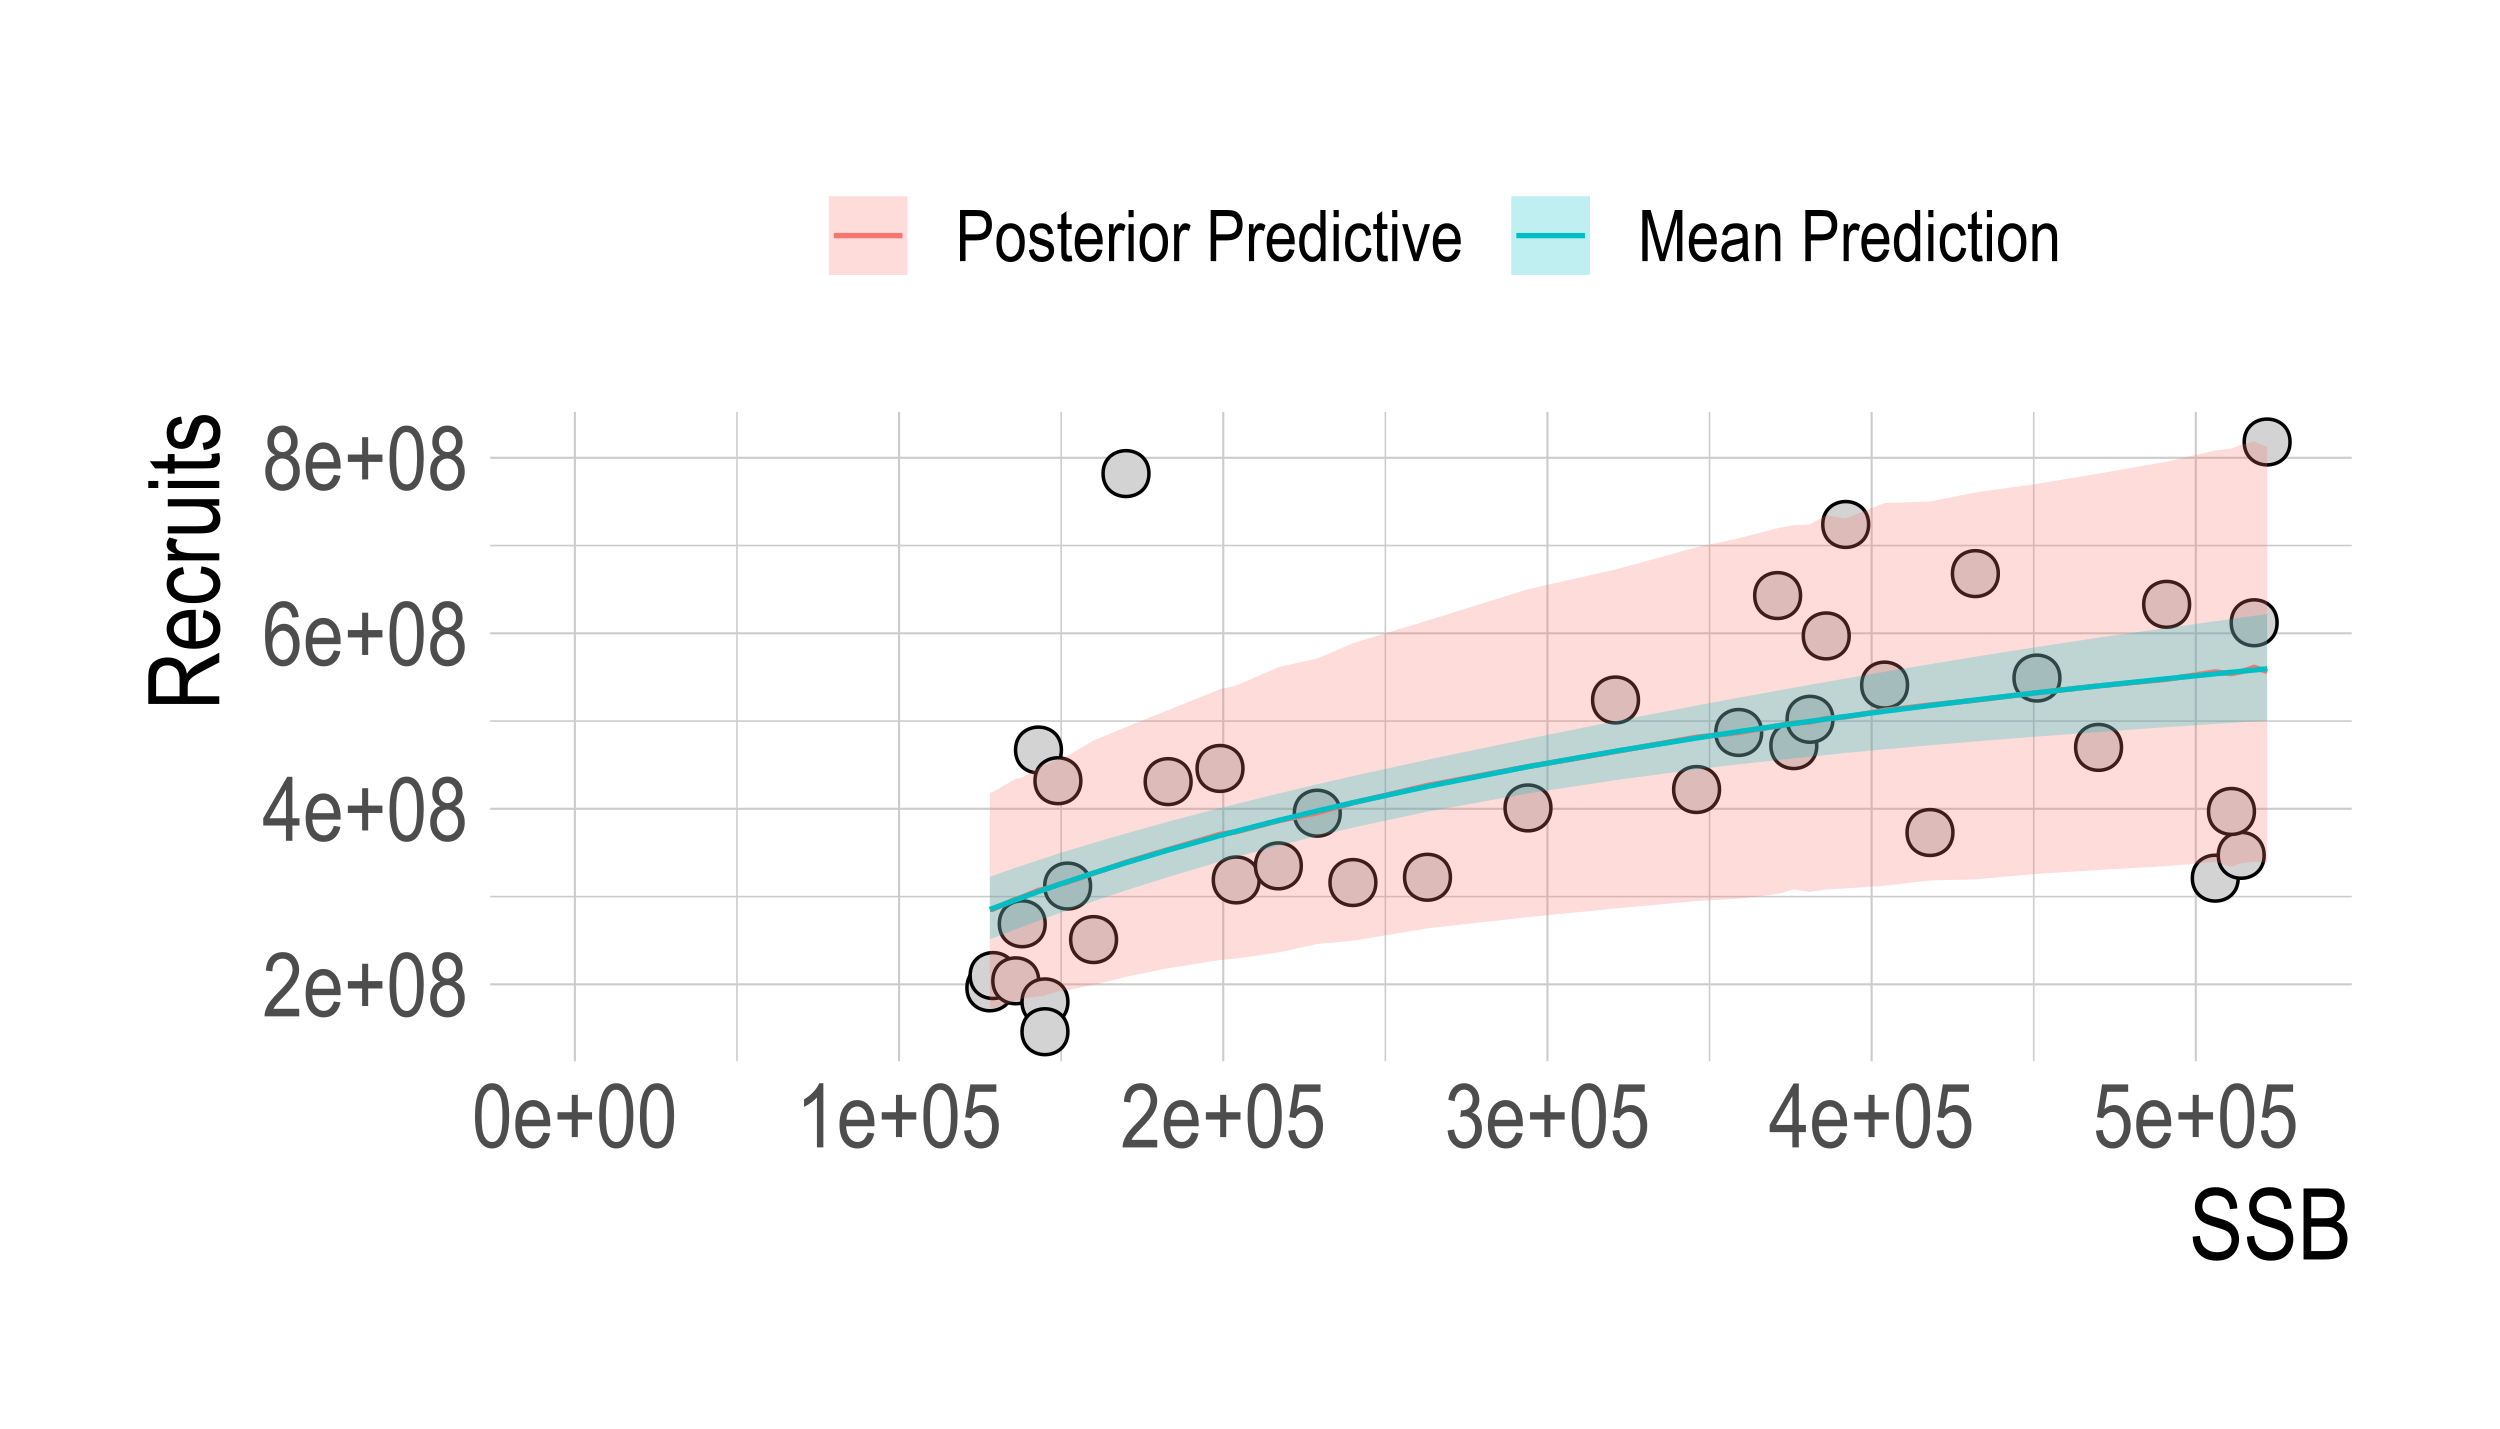 <?xml version="1.0" encoding="UTF-8"?>
<svg xmlns="http://www.w3.org/2000/svg" xmlns:xlink="http://www.w3.org/1999/xlink" width="504pt" height="288pt" viewBox="0 0 504 288" version="1.1">
<defs>
<g>
<symbol overflow="visible" id="glyph0-0">
<path style="stroke:none;" d="M 0.391 0 L 0.391 -11.25 L 3.812 -11.25 L 3.812 0 Z M 0.797 -0.469 L 3.406 -0.469 L 3.406 -10.875 L 0.797 -10.875 Z M 0.797 -0.469 "/>
</symbol>
<symbol overflow="visible" id="glyph0-1">
<path style="stroke:none;" d="M 7.422 -1.516 L 7.422 0 L 0.438 0 C 0.414 -0.613 0.598 -1.301 0.984 -2.062 C 1.379 -2.82 2.098 -3.723 3.141 -4.766 C 4.348 -5.973 5.141 -6.906 5.516 -7.562 C 5.891 -8.219 6.078 -8.832 6.078 -9.406 C 6.078 -10.062 5.883 -10.594 5.5 -11 C 5.125 -11.414 4.656 -11.625 4.094 -11.625 C 3.488 -11.625 2.988 -11.398 2.594 -10.953 C 2.207 -10.516 2.016 -9.879 2.016 -9.047 L 0.688 -9.219 C 0.781 -10.445 1.129 -11.375 1.734 -12 C 2.336 -12.625 3.133 -12.938 4.125 -12.938 C 5.207 -12.938 6.023 -12.57 6.578 -11.844 C 7.129 -11.125 7.406 -10.301 7.406 -9.375 C 7.406 -8.551 7.188 -7.758 6.75 -7 C 6.32 -6.25 5.504 -5.25 4.297 -4 C 3.516 -3.207 3.008 -2.664 2.781 -2.375 C 2.562 -2.094 2.379 -1.805 2.234 -1.516 Z M 7.422 -1.516 "/>
</symbol>
<symbol overflow="visible" id="glyph0-2">
<path style="stroke:none;" d="M 6.188 -3 L 7.531 -2.797 C 7.301 -1.805 6.895 -1.055 6.312 -0.547 C 5.727 -0.035 5.008 0.219 4.156 0.219 C 3.062 0.219 2.18 -0.191 1.516 -1.016 C 0.848 -1.848 0.516 -3.039 0.516 -4.594 C 0.516 -6.195 0.852 -7.422 1.531 -8.266 C 2.207 -9.117 3.062 -9.547 4.094 -9.547 C 5.082 -9.547 5.906 -9.129 6.562 -8.297 C 7.227 -7.461 7.562 -6.258 7.562 -4.688 L 7.562 -4.266 L 1.844 -4.266 C 1.895 -3.211 2.133 -2.422 2.562 -1.891 C 3 -1.359 3.531 -1.094 4.156 -1.094 C 5.125 -1.094 5.801 -1.727 6.188 -3 Z M 1.922 -5.562 L 6.203 -5.562 C 6.141 -6.375 5.961 -6.977 5.672 -7.375 C 5.254 -7.957 4.727 -8.25 4.094 -8.25 C 3.508 -8.25 3.008 -8.004 2.594 -7.516 C 2.188 -7.035 1.961 -6.383 1.922 -5.562 Z M 1.922 -5.562 "/>
</symbol>
<symbol overflow="visible" id="glyph0-3">
<path style="stroke:none;" d="M 3.688 -2.078 L 3.688 -5.609 L 0.812 -5.609 L 0.812 -7.094 L 3.688 -7.094 L 3.688 -10.594 L 4.906 -10.594 L 4.906 -7.094 L 7.781 -7.094 L 7.781 -5.609 L 4.906 -5.609 L 4.906 -2.078 Z M 3.688 -2.078 "/>
</symbol>
<symbol overflow="visible" id="glyph0-4">
<path style="stroke:none;" d="M 0.594 -6.359 C 0.594 -8.516 0.883 -10.148 1.469 -11.266 C 2.051 -12.379 2.91 -12.938 4.047 -12.938 C 5.055 -12.938 5.848 -12.484 6.422 -11.578 C 7.129 -10.492 7.484 -8.754 7.484 -6.359 C 7.484 -4.203 7.191 -2.566 6.609 -1.453 C 6.023 -0.336 5.164 0.219 4.031 0.219 C 3.02 0.219 2.191 -0.27 1.547 -1.25 C 0.91 -2.238 0.594 -3.941 0.594 -6.359 Z M 1.922 -6.359 C 1.922 -4.266 2.117 -2.859 2.516 -2.141 C 2.922 -1.43 3.438 -1.078 4.062 -1.078 C 4.656 -1.078 5.148 -1.438 5.547 -2.156 C 5.941 -2.883 6.141 -4.285 6.141 -6.359 C 6.141 -8.453 5.938 -9.852 5.531 -10.562 C 5.133 -11.27 4.617 -11.625 3.984 -11.625 C 3.398 -11.625 2.91 -11.266 2.516 -10.547 C 2.117 -9.828 1.922 -8.43 1.922 -6.359 Z M 1.922 -6.359 "/>
</symbol>
<symbol overflow="visible" id="glyph0-5">
<path style="stroke:none;" d="M 2.578 -6.984 C 2.055 -7.223 1.66 -7.562 1.391 -8 C 1.129 -8.438 1 -8.977 1 -9.625 C 1 -10.602 1.285 -11.398 1.859 -12.016 C 2.441 -12.629 3.172 -12.938 4.047 -12.938 C 4.922 -12.938 5.648 -12.625 6.234 -12 C 6.816 -11.375 7.109 -10.566 7.109 -9.578 C 7.109 -8.953 6.977 -8.422 6.719 -7.984 C 6.469 -7.555 6.082 -7.223 5.562 -6.984 C 6.195 -6.734 6.688 -6.328 7.031 -5.766 C 7.375 -5.203 7.547 -4.504 7.547 -3.672 C 7.547 -2.523 7.211 -1.586 6.547 -0.859 C 5.879 -0.141 5.051 0.219 4.062 0.219 C 3.07 0.219 2.242 -0.141 1.578 -0.859 C 0.91 -1.586 0.578 -2.539 0.578 -3.719 C 0.578 -4.582 0.754 -5.289 1.109 -5.844 C 1.461 -6.406 1.953 -6.785 2.578 -6.984 Z M 2.344 -9.672 C 2.344 -9.035 2.508 -8.531 2.844 -8.156 C 3.176 -7.781 3.582 -7.594 4.062 -7.594 C 4.539 -7.594 4.945 -7.773 5.281 -8.141 C 5.613 -8.516 5.781 -8.992 5.781 -9.578 C 5.781 -10.18 5.609 -10.676 5.266 -11.062 C 4.922 -11.445 4.516 -11.641 4.047 -11.641 C 3.578 -11.641 3.176 -11.453 2.844 -11.078 C 2.508 -10.703 2.344 -10.234 2.344 -9.672 Z M 1.906 -3.719 C 1.906 -2.926 2.117 -2.285 2.547 -1.797 C 2.973 -1.316 3.477 -1.078 4.062 -1.078 C 4.664 -1.078 5.176 -1.312 5.594 -1.781 C 6.008 -2.25 6.219 -2.879 6.219 -3.672 C 6.219 -4.461 6.004 -5.098 5.578 -5.578 C 5.148 -6.055 4.633 -6.297 4.031 -6.297 C 3.438 -6.297 2.93 -6.055 2.516 -5.578 C 2.109 -5.098 1.906 -4.477 1.906 -3.719 Z M 1.906 -3.719 "/>
</symbol>
<symbol overflow="visible" id="glyph0-6">
<path style="stroke:none;" d="M 4.75 0 L 4.75 -3.078 L 0.172 -3.078 L 0.172 -4.531 L 5 -12.891 L 6.047 -12.891 L 6.047 -4.531 L 7.484 -4.531 L 7.484 -3.078 L 6.047 -3.078 L 6.047 0 Z M 4.75 -4.531 L 4.75 -10.344 L 1.438 -4.531 Z M 4.75 -4.531 "/>
</symbol>
<symbol overflow="visible" id="glyph0-7">
<path style="stroke:none;" d="M 7.328 -9.734 L 6.031 -9.609 C 5.906 -10.266 5.723 -10.734 5.484 -11.016 C 5.141 -11.43 4.723 -11.641 4.234 -11.641 C 3.484 -11.641 2.879 -11.172 2.422 -10.234 C 2.023 -9.422 1.82 -8.223 1.812 -6.641 C 2.113 -7.203 2.488 -7.629 2.938 -7.922 C 3.395 -8.211 3.875 -8.359 4.375 -8.359 C 5.219 -8.359 5.945 -7.977 6.562 -7.219 C 7.188 -6.457 7.5 -5.441 7.5 -4.172 C 7.5 -3.316 7.344 -2.535 7.031 -1.828 C 6.719 -1.129 6.316 -0.613 5.828 -0.281 C 5.336 0.051 4.797 0.219 4.203 0.219 C 3.141 0.219 2.258 -0.258 1.562 -1.219 C 0.875 -2.176 0.531 -3.781 0.531 -6.031 C 0.531 -8.52 0.883 -10.289 1.594 -11.344 C 2.301 -12.406 3.207 -12.938 4.312 -12.938 C 5.113 -12.938 5.785 -12.66 6.328 -12.109 C 6.867 -11.566 7.203 -10.773 7.328 -9.734 Z M 2.016 -4.172 C 2.016 -3.242 2.234 -2.492 2.672 -1.922 C 3.117 -1.359 3.629 -1.078 4.203 -1.078 C 4.711 -1.078 5.164 -1.344 5.562 -1.875 C 5.969 -2.414 6.172 -3.148 6.172 -4.078 C 6.172 -4.992 5.973 -5.703 5.578 -6.203 C 5.18 -6.711 4.695 -6.969 4.125 -6.969 C 3.562 -6.969 3.066 -6.711 2.641 -6.203 C 2.223 -5.703 2.016 -5.023 2.016 -4.172 Z M 2.016 -4.172 "/>
</symbol>
<symbol overflow="visible" id="glyph0-8">
<path style="stroke:none;" d="M 5.469 0 L 4.172 0 L 4.172 -10.078 C 3.879 -9.723 3.477 -9.363 2.969 -9 C 2.469 -8.633 2.004 -8.359 1.578 -8.172 L 1.578 -9.703 C 2.297 -10.109 2.926 -10.609 3.469 -11.203 C 4.02 -11.797 4.406 -12.375 4.625 -12.938 L 5.469 -12.938 Z M 5.469 0 "/>
</symbol>
<symbol overflow="visible" id="glyph0-9">
<path style="stroke:none;" d="M 0.594 -3.375 L 1.953 -3.516 C 2.055 -2.691 2.289 -2.078 2.656 -1.672 C 3.031 -1.273 3.469 -1.078 3.969 -1.078 C 4.582 -1.078 5.109 -1.359 5.547 -1.922 C 5.992 -2.492 6.219 -3.27 6.219 -4.25 C 6.219 -5.164 6.004 -5.875 5.578 -6.375 C 5.148 -6.883 4.609 -7.141 3.953 -7.141 C 3.555 -7.141 3.188 -7.031 2.844 -6.812 C 2.508 -6.594 2.242 -6.285 2.047 -5.891 L 0.812 -6.094 L 1.844 -12.703 L 7.094 -12.703 L 7.094 -11.203 L 2.891 -11.203 L 2.312 -7.734 C 2.938 -8.273 3.602 -8.547 4.312 -8.547 C 5.195 -8.547 5.961 -8.164 6.609 -7.406 C 7.266 -6.656 7.594 -5.645 7.594 -4.375 C 7.594 -3.113 7.266 -2.031 6.609 -1.125 C 5.961 -0.227 5.086 0.219 3.984 0.219 C 3.066 0.219 2.289 -0.098 1.656 -0.734 C 1.031 -1.367 0.676 -2.25 0.594 -3.375 Z M 0.594 -3.375 "/>
</symbol>
<symbol overflow="visible" id="glyph0-10">
<path style="stroke:none;" d="M 0.594 -3.406 L 1.906 -3.609 C 2.164 -1.922 2.848 -1.078 3.953 -1.078 C 4.535 -1.078 5.047 -1.328 5.484 -1.828 C 5.922 -2.328 6.141 -2.977 6.141 -3.781 C 6.141 -4.531 5.938 -5.133 5.531 -5.594 C 5.133 -6.051 4.645 -6.281 4.062 -6.281 C 3.82 -6.281 3.52 -6.219 3.156 -6.094 L 3.312 -7.484 L 3.5 -7.469 C 4.145 -7.469 4.664 -7.664 5.062 -8.062 C 5.457 -8.457 5.656 -8.984 5.656 -9.641 C 5.656 -10.234 5.488 -10.711 5.156 -11.078 C 4.82 -11.453 4.414 -11.641 3.938 -11.641 C 3.438 -11.641 3.016 -11.445 2.672 -11.062 C 2.328 -10.676 2.109 -10.094 2.016 -9.312 L 0.734 -9.594 C 0.891 -10.695 1.254 -11.531 1.828 -12.094 C 2.41 -12.656 3.109 -12.938 3.922 -12.938 C 4.773 -12.938 5.5 -12.617 6.094 -11.984 C 6.695 -11.359 7 -10.562 7 -9.594 C 7 -9.008 6.867 -8.488 6.609 -8.031 C 6.359 -7.582 6.004 -7.234 5.547 -6.984 C 5.961 -6.859 6.305 -6.66 6.578 -6.391 C 6.859 -6.129 7.082 -5.77 7.25 -5.312 C 7.426 -4.863 7.516 -4.363 7.516 -3.812 C 7.516 -2.625 7.164 -1.648 6.469 -0.891 C 5.77 -0.141 4.938 0.234 3.969 0.234 C 3.062 0.234 2.297 -0.094 1.672 -0.75 C 1.047 -1.406 0.688 -2.289 0.594 -3.406 Z M 0.594 -3.406 "/>
</symbol>
<symbol overflow="visible" id="glyph1-0">
<path style="stroke:none;" d="M 0.438 0 L 0.438 -12.5 L 4.234 -12.5 L 4.234 0 Z M 0.891 -0.516 L 3.781 -0.516 L 3.781 -12.078 L 0.891 -12.078 Z M 0.891 -0.516 "/>
</symbol>
<symbol overflow="visible" id="glyph1-1">
<path style="stroke:none;" d="M 0.75 -4.594 L 2.203 -4.75 C 2.285 -3.969 2.461 -3.352 2.734 -2.906 C 3.016 -2.469 3.41 -2.113 3.922 -1.844 C 4.441 -1.582 5.023 -1.453 5.672 -1.453 C 6.586 -1.453 7.301 -1.676 7.812 -2.125 C 8.32 -2.582 8.578 -3.172 8.578 -3.891 C 8.578 -4.316 8.484 -4.688 8.297 -5 C 8.117 -5.32 7.844 -5.582 7.469 -5.781 C 7.094 -5.977 6.285 -6.258 5.047 -6.625 C 3.93 -6.957 3.141 -7.285 2.672 -7.609 C 2.203 -7.941 1.836 -8.363 1.578 -8.875 C 1.316 -9.395 1.188 -9.973 1.188 -10.609 C 1.188 -11.773 1.562 -12.723 2.312 -13.453 C 3.062 -14.191 4.07 -14.562 5.344 -14.562 C 6.219 -14.562 6.977 -14.391 7.625 -14.047 C 8.281 -13.703 8.789 -13.207 9.156 -12.562 C 9.52 -11.914 9.711 -11.156 9.734 -10.281 L 8.25 -10.141 C 8.164 -11.078 7.883 -11.77 7.406 -12.219 C 6.926 -12.664 6.254 -12.891 5.391 -12.891 C 4.516 -12.891 3.844 -12.691 3.375 -12.297 C 2.914 -11.898 2.688 -11.391 2.688 -10.766 C 2.688 -10.191 2.852 -9.742 3.188 -9.422 C 3.531 -9.109 4.297 -8.785 5.484 -8.453 C 6.641 -8.141 7.453 -7.863 7.922 -7.625 C 8.641 -7.258 9.18 -6.781 9.547 -6.188 C 9.91 -5.594 10.094 -4.879 10.094 -4.047 C 10.094 -3.234 9.898 -2.488 9.516 -1.812 C 9.129 -1.133 8.602 -0.617 7.938 -0.266 C 7.281 0.078 6.488 0.25 5.562 0.25 C 4.102 0.25 2.941 -0.18 2.078 -1.047 C 1.223 -1.922 0.781 -3.102 0.75 -4.594 Z M 0.75 -4.594 "/>
</symbol>
<symbol overflow="visible" id="glyph1-2">
<path style="stroke:none;" d="M 1.219 0 L 1.219 -14.312 L 5.609 -14.312 C 6.504 -14.312 7.211 -14.172 7.734 -13.891 C 8.254 -13.617 8.68 -13.191 9.016 -12.609 C 9.348 -12.023 9.516 -11.379 9.516 -10.672 C 9.516 -10.004 9.367 -9.406 9.078 -8.875 C 8.797 -8.352 8.395 -7.938 7.875 -7.625 C 8.551 -7.375 9.086 -6.945 9.484 -6.344 C 9.879 -5.75 10.078 -5.02 10.078 -4.156 C 10.078 -3.289 9.898 -2.531 9.547 -1.875 C 9.191 -1.219 8.719 -0.738 8.125 -0.438 C 7.531 -0.145 6.719 0 5.688 0 Z M 2.766 -8.297 L 5.297 -8.297 C 5.961 -8.297 6.438 -8.344 6.719 -8.438 C 7.125 -8.57 7.438 -8.801 7.656 -9.125 C 7.875 -9.445 7.984 -9.883 7.984 -10.438 C 7.984 -10.957 7.883 -11.383 7.688 -11.719 C 7.488 -12.062 7.223 -12.297 6.891 -12.422 C 6.555 -12.555 5.969 -12.625 5.125 -12.625 L 2.766 -12.625 Z M 2.766 -1.688 L 5.688 -1.688 C 6.332 -1.688 6.805 -1.742 7.109 -1.859 C 7.555 -2.035 7.895 -2.316 8.125 -2.703 C 8.352 -3.086 8.469 -3.57 8.469 -4.156 C 8.469 -4.695 8.352 -5.156 8.125 -5.531 C 7.906 -5.906 7.609 -6.176 7.234 -6.344 C 6.867 -6.52 6.285 -6.609 5.484 -6.609 L 2.766 -6.609 Z M 2.766 -1.688 "/>
</symbol>
<symbol overflow="visible" id="glyph2-0">
<path style="stroke:none;" d="M 0 -0.438 L -12.5 -0.438 L -12.5 -4.234 L 0 -4.234 Z M -0.516 -0.891 L -0.516 -3.781 L -12.078 -3.781 L -12.078 -0.891 Z M -0.516 -0.891 "/>
</symbol>
<symbol overflow="visible" id="glyph2-1">
<path style="stroke:none;" d="M 0 -1.266 L -14.312 -1.266 L -14.312 -6.469 C -14.312 -7.551 -14.176 -8.352 -13.906 -8.875 C -13.645 -9.395 -13.203 -9.816 -12.578 -10.141 C -11.961 -10.473 -11.242 -10.641 -10.422 -10.641 C -9.336 -10.641 -8.457 -10.359 -7.781 -9.797 C -7.113 -9.234 -6.691 -8.414 -6.516 -7.344 C -6.254 -7.781 -5.988 -8.113 -5.719 -8.344 C -5.176 -8.801 -4.566 -9.207 -3.891 -9.562 L 0 -11.609 L 0 -9.656 L -2.984 -8.094 C -4.148 -7.488 -4.93 -7.031 -5.328 -6.719 C -5.734 -6.414 -6.004 -6.117 -6.141 -5.828 C -6.285 -5.535 -6.359 -5.129 -6.359 -4.609 L -6.359 -2.812 L 0 -2.812 Z M -8 -2.812 L -8 -6.156 C -8 -6.883 -8.086 -7.438 -8.266 -7.812 C -8.441 -8.188 -8.719 -8.484 -9.094 -8.703 C -9.469 -8.93 -9.906 -9.047 -10.406 -9.047 C -11.133 -9.047 -11.703 -8.832 -12.109 -8.406 C -12.523 -7.988 -12.734 -7.363 -12.734 -6.531 L -12.734 -2.812 Z M -8 -2.812 "/>
</symbol>
<symbol overflow="visible" id="glyph2-2">
<path style="stroke:none;" d="M -3.344 -6.875 L -3.109 -8.359 C -2.004 -8.109 -1.172 -7.66 -0.609 -7.016 C -0.047 -6.367 0.234 -5.566 0.234 -4.609 C 0.234 -3.398 -0.223 -2.422 -1.141 -1.672 C -2.055 -0.93 -3.375 -0.562 -5.094 -0.562 C -6.883 -0.562 -8.25 -0.938 -9.188 -1.688 C -10.133 -2.445 -10.609 -3.398 -10.609 -4.547 C -10.609 -5.648 -10.145 -6.566 -9.219 -7.297 C -8.289 -8.035 -6.953 -8.406 -5.203 -8.406 L -4.734 -8.406 L -4.734 -2.047 C -3.566 -2.109 -2.688 -2.379 -2.094 -2.859 C -1.508 -3.336 -1.219 -3.926 -1.219 -4.625 C -1.219 -5.695 -1.926 -6.445 -3.344 -6.875 Z M -6.188 -2.141 L -6.188 -6.891 C -7.082 -6.816 -7.75 -6.625 -8.188 -6.312 C -8.832 -5.844 -9.156 -5.254 -9.156 -4.547 C -9.156 -3.898 -8.883 -3.348 -8.344 -2.891 C -7.812 -2.43 -7.094 -2.18 -6.188 -2.141 Z M -6.188 -2.141 "/>
</symbol>
<symbol overflow="visible" id="glyph2-3">
<path style="stroke:none;" d="M -3.797 -6.625 L -3.578 -8.047 C -2.336 -7.879 -1.391 -7.469 -0.734 -6.812 C -0.086 -6.164 0.234 -5.383 0.234 -4.469 C 0.234 -3.352 -0.223 -2.438 -1.141 -1.719 C -2.055 -1 -3.41 -0.641 -5.203 -0.641 C -7.004 -0.641 -8.352 -1 -9.25 -1.719 C -10.156 -2.445 -10.609 -3.379 -10.609 -4.516 C -10.609 -5.398 -10.332 -6.141 -9.781 -6.734 C -9.238 -7.336 -8.422 -7.727 -7.328 -7.906 L -7.062 -6.5 C -7.758 -6.363 -8.281 -6.125 -8.625 -5.781 C -8.977 -5.445 -9.156 -5.047 -9.156 -4.578 C -9.156 -3.859 -8.844 -3.266 -8.219 -2.797 C -7.594 -2.336 -6.594 -2.109 -5.219 -2.109 C -3.812 -2.109 -2.789 -2.332 -2.156 -2.781 C -1.531 -3.227 -1.219 -3.801 -1.219 -4.5 C -1.219 -5.039 -1.426 -5.504 -1.844 -5.891 C -2.258 -6.273 -2.91 -6.52 -3.797 -6.625 Z M -3.797 -6.625 "/>
</symbol>
<symbol overflow="visible" id="glyph2-4">
<path style="stroke:none;" d="M 0 -1.062 L -10.375 -1.062 L -10.375 -2.359 L -8.797 -2.359 C -9.523 -2.691 -10.008 -2.992 -10.25 -3.266 C -10.488 -3.547 -10.609 -3.859 -10.609 -4.203 C -10.609 -4.68 -10.422 -5.172 -10.047 -5.672 L -8.406 -5.188 C -8.664 -4.832 -8.797 -4.484 -8.797 -4.141 C -8.797 -3.836 -8.688 -3.555 -8.469 -3.297 C -8.25 -3.047 -7.945 -2.867 -7.562 -2.766 C -6.895 -2.578 -6.188 -2.484 -5.438 -2.484 L 0 -2.484 Z M 0 -1.062 "/>
</symbol>
<symbol overflow="visible" id="glyph2-5">
<path style="stroke:none;" d="M 0 -6.625 L -1.531 -6.625 C -0.938 -6.301 -0.492 -5.91 -0.203 -5.453 C 0.086 -5.004 0.234 -4.5 0.234 -3.938 C 0.234 -3.27 0.055 -2.695 -0.297 -2.219 C -0.66 -1.738 -1.117 -1.422 -1.672 -1.266 C -2.234 -1.109 -2.992 -1.031 -3.953 -1.031 L -10.375 -1.031 L -10.375 -2.469 L -4.625 -2.469 C -3.551 -2.469 -2.832 -2.52 -2.469 -2.625 C -2.113 -2.727 -1.828 -2.926 -1.609 -3.219 C -1.391 -3.508 -1.281 -3.836 -1.281 -4.203 C -1.281 -4.898 -1.562 -5.469 -2.125 -5.906 C -2.613 -6.281 -3.508 -6.469 -4.812 -6.469 L -10.375 -6.469 L -10.375 -7.922 L 0 -7.922 Z M 0 -6.625 "/>
</symbol>
<symbol overflow="visible" id="glyph2-6">
<path style="stroke:none;" d="M -12.297 -1.062 L -14.312 -1.062 L -14.312 -2.484 L -12.297 -2.484 Z M 0 -1.062 L -10.375 -1.062 L -10.375 -2.484 L 0 -2.484 Z M 0 -1.062 "/>
</symbol>
<symbol overflow="visible" id="glyph2-7">
<path style="stroke:none;" d="M -1.578 -4.266 L -0.016 -4.469 C 0.086 -4.07 0.141 -3.711 0.141 -3.391 C 0.141 -2.891 0.039 -2.484 -0.156 -2.172 C -0.352 -1.867 -0.625 -1.66 -0.969 -1.547 C -1.32 -1.43 -2.008 -1.375 -3.031 -1.375 L -9 -1.375 L -9 -0.328 L -10.375 -0.328 L -10.375 -1.375 L -12.938 -1.375 L -14 -2.812 L -10.375 -2.812 L -10.375 -4.266 L -9 -4.266 L -9 -2.812 L -2.938 -2.812 C -2.375 -2.812 -2.016 -2.852 -1.859 -2.938 C -1.617 -3.062 -1.5 -3.297 -1.5 -3.641 C -1.5 -3.797 -1.523 -4.004 -1.578 -4.266 Z M -1.578 -4.266 "/>
</symbol>
<symbol overflow="visible" id="glyph2-8">
<path style="stroke:none;" d="M -3.094 -0.516 L -3.375 -1.938 C -2.645 -2.02 -2.102 -2.25 -1.75 -2.625 C -1.395 -3 -1.219 -3.5 -1.219 -4.125 C -1.219 -4.75 -1.367 -5.234 -1.672 -5.578 C -1.984 -5.922 -2.379 -6.094 -2.859 -6.094 C -3.266 -6.094 -3.582 -5.945 -3.812 -5.656 C -3.969 -5.457 -4.16 -4.969 -4.391 -4.188 C -4.734 -3.07 -5.023 -2.32 -5.266 -1.938 C -5.516 -1.562 -5.836 -1.27 -6.234 -1.062 C -6.641 -0.852 -7.102 -0.75 -7.625 -0.75 C -8.508 -0.75 -9.227 -1.031 -9.781 -1.594 C -10.332 -2.164 -10.609 -2.953 -10.609 -3.953 C -10.609 -4.586 -10.492 -5.145 -10.266 -5.625 C -10.035 -6.102 -9.727 -6.469 -9.344 -6.719 C -8.957 -6.969 -8.41 -7.145 -7.703 -7.25 L -7.469 -5.844 C -8.594 -5.707 -9.156 -5.094 -9.156 -4 C -9.156 -3.375 -9.031 -2.906 -8.781 -2.594 C -8.531 -2.289 -8.211 -2.141 -7.828 -2.141 C -7.441 -2.141 -7.141 -2.285 -6.922 -2.578 C -6.785 -2.754 -6.578 -3.273 -6.297 -4.141 C -5.91 -5.328 -5.602 -6.098 -5.375 -6.453 C -5.156 -6.805 -4.848 -7.078 -4.453 -7.266 C -4.066 -7.461 -3.609 -7.562 -3.078 -7.562 C -2.086 -7.562 -1.285 -7.25 -0.672 -6.625 C -0.055 -6 0.25 -5.141 0.25 -4.047 C 0.25 -2.016 -0.863 -0.836 -3.094 -0.516 Z M -3.094 -0.516 "/>
</symbol>
<symbol overflow="visible" id="glyph3-0">
<path style="stroke:none;" d="M 0.312 0 L 0.312 -9 L 3.047 -9 L 3.047 0 Z M 0.641 -0.375 L 2.719 -0.375 L 2.719 -8.703 L 0.641 -8.703 Z M 0.641 -0.375 "/>
</symbol>
<symbol overflow="visible" id="glyph3-1">
<path style="stroke:none;" d="M 0.922 0 L 0.922 -10.312 L 4.094 -10.312 C 4.844 -10.312 5.398 -10.242 5.766 -10.109 C 6.254 -9.93 6.641 -9.602 6.922 -9.125 C 7.211 -8.645 7.359 -8.051 7.359 -7.344 C 7.359 -6.414 7.117 -5.656 6.641 -5.062 C 6.172 -4.477 5.359 -4.188 4.203 -4.188 L 2.031 -4.188 L 2.031 0 Z M 2.031 -5.406 L 4.219 -5.406 C 4.906 -5.406 5.41 -5.562 5.734 -5.875 C 6.055 -6.188 6.219 -6.656 6.219 -7.281 C 6.219 -7.695 6.133 -8.047 5.969 -8.328 C 5.812 -8.617 5.625 -8.816 5.406 -8.922 C 5.188 -9.035 4.785 -9.094 4.203 -9.094 L 2.031 -9.094 Z M 2.031 -5.406 "/>
</symbol>
<symbol overflow="visible" id="glyph3-2">
<path style="stroke:none;" d="M 0.375 -3.734 C 0.375 -5.023 0.645 -6 1.188 -6.656 C 1.727 -7.312 2.414 -7.641 3.25 -7.641 C 4.062 -7.641 4.738 -7.312 5.281 -6.656 C 5.832 -6 6.109 -5.051 6.109 -3.812 C 6.109 -2.469 5.836 -1.469 5.297 -0.812 C 4.766 -0.156 4.082 0.172 3.25 0.172 C 2.426 0.172 1.738 -0.156 1.188 -0.812 C 0.645 -1.477 0.375 -2.453 0.375 -3.734 Z M 1.438 -3.734 C 1.438 -2.766 1.609 -2.047 1.953 -1.578 C 2.305 -1.109 2.742 -0.875 3.266 -0.875 C 3.754 -0.875 4.172 -1.109 4.516 -1.578 C 4.867 -2.055 5.047 -2.773 5.047 -3.734 C 5.047 -4.691 4.867 -5.406 4.516 -5.875 C 4.172 -6.352 3.738 -6.594 3.219 -6.594 C 2.719 -6.594 2.297 -6.352 1.953 -5.875 C 1.609 -5.406 1.438 -4.691 1.438 -3.734 Z M 1.438 -3.734 "/>
</symbol>
<symbol overflow="visible" id="glyph3-3">
<path style="stroke:none;" d="M 0.359 -2.234 L 1.391 -2.422 C 1.453 -1.898 1.617 -1.508 1.891 -1.25 C 2.16 -1 2.52 -0.875 2.969 -0.875 C 3.426 -0.875 3.773 -0.984 4.016 -1.203 C 4.266 -1.43 4.391 -1.711 4.391 -2.047 C 4.391 -2.348 4.285 -2.582 4.078 -2.75 C 3.93 -2.852 3.578 -2.992 3.016 -3.172 C 2.211 -3.41 1.672 -3.617 1.391 -3.797 C 1.117 -3.973 0.91 -4.207 0.766 -4.5 C 0.617 -4.789 0.547 -5.117 0.547 -5.484 C 0.547 -6.117 0.75 -6.633 1.156 -7.031 C 1.562 -7.438 2.125 -7.641 2.844 -7.641 C 3.301 -7.641 3.703 -7.555 4.047 -7.391 C 4.391 -7.223 4.648 -7 4.828 -6.719 C 5.016 -6.445 5.145 -6.055 5.219 -5.547 L 4.203 -5.375 C 4.109 -6.188 3.664 -6.594 2.875 -6.594 C 2.426 -6.594 2.094 -6.504 1.875 -6.328 C 1.656 -6.148 1.547 -5.922 1.547 -5.641 C 1.547 -5.359 1.648 -5.141 1.859 -4.984 C 1.984 -4.891 2.359 -4.738 2.984 -4.531 C 3.836 -4.25 4.391 -4.023 4.641 -3.859 C 4.898 -3.703 5.098 -3.484 5.234 -3.203 C 5.379 -2.93 5.453 -2.602 5.453 -2.219 C 5.453 -1.5 5.223 -0.922 4.766 -0.484 C 4.316 -0.047 3.703 0.172 2.922 0.172 C 1.453 0.172 0.598 -0.629 0.359 -2.234 Z M 0.359 -2.234 "/>
</symbol>
<symbol overflow="visible" id="glyph3-4">
<path style="stroke:none;" d="M 3.078 -1.125 L 3.219 -0.016 C 2.926 0.055 2.664 0.094 2.438 0.094 C 2.082 0.094 1.789 0.023 1.562 -0.109 C 1.344 -0.254 1.191 -0.453 1.109 -0.703 C 1.023 -0.953 0.984 -1.445 0.984 -2.188 L 0.984 -6.484 L 0.234 -6.484 L 0.234 -7.469 L 0.984 -7.469 L 0.984 -9.328 L 2.031 -10.078 L 2.031 -7.469 L 3.078 -7.469 L 3.078 -6.484 L 2.031 -6.484 L 2.031 -2.125 C 2.031 -1.719 2.062 -1.457 2.125 -1.344 C 2.207 -1.164 2.367 -1.078 2.609 -1.078 C 2.734 -1.078 2.891 -1.094 3.078 -1.125 Z M 3.078 -1.125 "/>
</symbol>
<symbol overflow="visible" id="glyph3-5">
<path style="stroke:none;" d="M 4.953 -2.406 L 6.016 -2.25 C 5.836 -1.445 5.516 -0.844 5.047 -0.438 C 4.586 -0.031 4.008 0.172 3.312 0.172 C 2.445 0.172 1.742 -0.156 1.203 -0.812 C 0.672 -1.477 0.406 -2.43 0.406 -3.672 C 0.406 -4.961 0.676 -5.945 1.219 -6.625 C 1.758 -7.301 2.445 -7.641 3.281 -7.641 C 4.07 -7.641 4.734 -7.305 5.266 -6.641 C 5.797 -5.973 6.062 -5.008 6.062 -3.75 L 6.047 -3.406 L 1.484 -3.406 C 1.523 -2.57 1.719 -1.941 2.062 -1.516 C 2.406 -1.086 2.828 -0.875 3.328 -0.875 C 4.109 -0.875 4.648 -1.383 4.953 -2.406 Z M 1.547 -4.453 L 4.953 -4.453 C 4.91 -5.098 4.773 -5.582 4.547 -5.906 C 4.211 -6.363 3.785 -6.594 3.266 -6.594 C 2.805 -6.594 2.41 -6.398 2.078 -6.016 C 1.754 -5.629 1.578 -5.109 1.547 -4.453 Z M 1.547 -4.453 "/>
</symbol>
<symbol overflow="visible" id="glyph3-6">
<path style="stroke:none;" d="M 0.766 0 L 0.766 -7.469 L 1.688 -7.469 L 1.688 -6.344 C 1.926 -6.863 2.145 -7.207 2.344 -7.375 C 2.551 -7.551 2.781 -7.641 3.031 -7.641 C 3.375 -7.641 3.727 -7.504 4.094 -7.234 L 3.734 -6.062 C 3.473 -6.238 3.223 -6.328 2.984 -6.328 C 2.766 -6.328 2.562 -6.25 2.375 -6.094 C 2.195 -5.938 2.066 -5.723 1.984 -5.453 C 1.859 -4.973 1.797 -4.457 1.797 -3.906 L 1.797 0 Z M 0.766 0 "/>
</symbol>
<symbol overflow="visible" id="glyph3-7">
<path style="stroke:none;" d="M 0.766 -8.859 L 0.766 -10.312 L 1.797 -10.312 L 1.797 -8.859 Z M 0.766 0 L 0.766 -7.469 L 1.797 -7.469 L 1.797 0 Z M 0.766 0 "/>
</symbol>
<symbol overflow="visible" id="glyph3-8">
<path style="stroke:none;" d=""/>
</symbol>
<symbol overflow="visible" id="glyph3-9">
<path style="stroke:none;" d="M 4.734 0 L 4.734 -0.938 C 4.547 -0.582 4.301 -0.305 4 -0.109 C 3.707 0.078 3.391 0.172 3.047 0.172 C 2.328 0.172 1.703 -0.164 1.172 -0.844 C 0.648 -1.531 0.391 -2.492 0.391 -3.734 C 0.391 -4.586 0.504 -5.305 0.734 -5.891 C 0.973 -6.484 1.285 -6.922 1.672 -7.203 C 2.066 -7.492 2.504 -7.641 2.984 -7.641 C 3.328 -7.641 3.645 -7.547 3.938 -7.359 C 4.227 -7.18 4.469 -6.93 4.656 -6.609 L 4.656 -10.312 L 5.703 -10.312 L 5.703 0 Z M 1.453 -3.734 C 1.453 -2.766 1.617 -2.047 1.953 -1.578 C 2.285 -1.109 2.676 -0.875 3.125 -0.875 C 3.562 -0.875 3.941 -1.098 4.266 -1.547 C 4.586 -1.992 4.75 -2.676 4.75 -3.594 C 4.75 -4.633 4.586 -5.395 4.266 -5.875 C 3.941 -6.352 3.535 -6.594 3.047 -6.594 C 2.609 -6.594 2.234 -6.363 1.922 -5.906 C 1.609 -5.445 1.453 -4.723 1.453 -3.734 Z M 1.453 -3.734 "/>
</symbol>
<symbol overflow="visible" id="glyph3-10">
<path style="stroke:none;" d="M 4.781 -2.734 L 5.797 -2.578 C 5.68 -1.68 5.383 -1 4.906 -0.531 C 4.438 -0.062 3.875 0.172 3.219 0.172 C 2.414 0.172 1.754 -0.156 1.234 -0.812 C 0.711 -1.477 0.453 -2.457 0.453 -3.75 C 0.453 -5.039 0.711 -6.008 1.234 -6.656 C 1.766 -7.312 2.438 -7.641 3.25 -7.641 C 3.883 -7.641 4.422 -7.441 4.859 -7.047 C 5.297 -6.648 5.57 -6.062 5.688 -5.281 L 4.688 -5.078 C 4.582 -5.586 4.41 -5.969 4.172 -6.219 C 3.93 -6.469 3.641 -6.594 3.297 -6.594 C 2.785 -6.594 2.359 -6.363 2.016 -5.906 C 1.68 -5.457 1.516 -4.742 1.516 -3.766 C 1.516 -2.742 1.676 -2.004 2 -1.547 C 2.32 -1.098 2.734 -0.875 3.234 -0.875 C 3.629 -0.875 3.961 -1.023 4.234 -1.328 C 4.516 -1.629 4.695 -2.098 4.781 -2.734 Z M 4.781 -2.734 "/>
</symbol>
<symbol overflow="visible" id="glyph3-11">
<path style="stroke:none;" d="M 2.469 0 L 0.141 -7.469 L 1.25 -7.469 L 2.562 -3 C 2.707 -2.488 2.836 -1.984 2.953 -1.484 C 3.047 -1.879 3.172 -2.352 3.328 -2.906 L 4.703 -7.469 L 5.766 -7.469 L 3.453 0 Z M 2.469 0 "/>
</symbol>
<symbol overflow="visible" id="glyph3-12">
<path style="stroke:none;" d="M 0.875 0 L 0.875 -10.312 L 2.562 -10.312 L 4.562 -3.016 L 4.969 -1.484 C 5.062 -1.859 5.211 -2.41 5.422 -3.141 L 7.438 -10.312 L 8.953 -10.312 L 8.953 0 L 7.875 0 L 7.875 -8.625 L 5.406 0 L 4.406 0 L 1.953 -8.781 L 1.953 0 Z M 0.875 0 "/>
</symbol>
<symbol overflow="visible" id="glyph3-13">
<path style="stroke:none;" d="M 4.75 -0.922 C 4.406 -0.555 4.047 -0.281 3.672 -0.094 C 3.297 0.082 2.906 0.172 2.5 0.172 C 1.863 0.172 1.352 -0.02 0.969 -0.406 C 0.594 -0.789 0.406 -1.312 0.406 -1.969 C 0.406 -2.395 0.492 -2.773 0.672 -3.109 C 0.848 -3.441 1.094 -3.703 1.406 -3.891 C 1.719 -4.078 2.188 -4.219 2.812 -4.312 C 3.656 -4.426 4.273 -4.566 4.672 -4.734 L 4.672 -5.062 C 4.672 -5.57 4.582 -5.93 4.406 -6.141 C 4.145 -6.441 3.75 -6.594 3.219 -6.594 C 2.727 -6.594 2.363 -6.492 2.125 -6.297 C 1.883 -6.098 1.711 -5.723 1.609 -5.172 L 0.578 -5.344 C 0.723 -6.145 1.016 -6.727 1.453 -7.094 C 1.898 -7.457 2.539 -7.641 3.375 -7.641 C 4.008 -7.641 4.508 -7.52 4.875 -7.281 C 5.25 -7.039 5.484 -6.738 5.578 -6.375 C 5.672 -6.02 5.719 -5.5 5.719 -4.812 L 5.719 -3.125 C 5.719 -1.945 5.738 -1.203 5.781 -0.891 C 5.832 -0.586 5.922 -0.289 6.047 0 L 4.969 0 C 4.852 -0.258 4.781 -0.566 4.75 -0.922 Z M 4.672 -3.75 C 4.285 -3.562 3.719 -3.398 2.969 -3.266 C 2.539 -3.191 2.238 -3.109 2.062 -3.016 C 1.883 -2.922 1.75 -2.785 1.656 -2.609 C 1.562 -2.43 1.516 -2.227 1.516 -2 C 1.516 -1.645 1.625 -1.359 1.844 -1.141 C 2.062 -0.93 2.363 -0.828 2.75 -0.828 C 3.125 -0.828 3.461 -0.922 3.766 -1.109 C 4.066 -1.305 4.289 -1.562 4.438 -1.875 C 4.594 -2.195 4.672 -2.664 4.672 -3.281 Z M 4.672 -3.75 "/>
</symbol>
<symbol overflow="visible" id="glyph3-14">
<path style="stroke:none;" d="M 0.766 0 L 0.766 -7.469 L 1.688 -7.469 L 1.688 -6.406 C 1.914 -6.82 2.191 -7.129 2.516 -7.328 C 2.848 -7.535 3.223 -7.641 3.641 -7.641 C 3.973 -7.641 4.273 -7.57 4.547 -7.438 C 4.828 -7.312 5.051 -7.145 5.219 -6.938 C 5.395 -6.727 5.523 -6.457 5.609 -6.125 C 5.691 -5.789 5.734 -5.281 5.734 -4.594 L 5.734 0 L 4.703 0 L 4.703 -4.547 C 4.703 -5.086 4.656 -5.484 4.562 -5.734 C 4.469 -5.992 4.316 -6.191 4.109 -6.328 C 3.91 -6.473 3.68 -6.547 3.422 -6.547 C 2.93 -6.547 2.535 -6.359 2.234 -5.984 C 1.941 -5.617 1.797 -4.984 1.797 -4.078 L 1.797 0 Z M 0.766 0 "/>
</symbol>
</g>
<clipPath id="clip1">
  <path d="M 98.836 180 L 474.109 180 L 474.109 181 L 98.836 181 Z M 98.836 180 "/>
</clipPath>
<clipPath id="clip2">
  <path d="M 98.836 145 L 474.109 145 L 474.109 146 L 98.836 146 Z M 98.836 145 "/>
</clipPath>
<clipPath id="clip3">
  <path d="M 98.836 109 L 474.109 109 L 474.109 111 L 98.836 111 Z M 98.836 109 "/>
</clipPath>
<clipPath id="clip4">
  <path d="M 148 83.035 L 149 83.035 L 149 213.949 L 148 213.949 Z M 148 83.035 "/>
</clipPath>
<clipPath id="clip5">
  <path d="M 213 83.035 L 215 83.035 L 215 213.949 L 213 213.949 Z M 213 83.035 "/>
</clipPath>
<clipPath id="clip6">
  <path d="M 279 83.035 L 280 83.035 L 280 213.949 L 279 213.949 Z M 279 83.035 "/>
</clipPath>
<clipPath id="clip7">
  <path d="M 344 83.035 L 345 83.035 L 345 213.949 L 344 213.949 Z M 344 83.035 "/>
</clipPath>
<clipPath id="clip8">
  <path d="M 409 83.035 L 411 83.035 L 411 213.949 L 409 213.949 Z M 409 83.035 "/>
</clipPath>
<clipPath id="clip9">
  <path d="M 98.836 198 L 474.109 198 L 474.109 199 L 98.836 199 Z M 98.836 198 "/>
</clipPath>
<clipPath id="clip10">
  <path d="M 98.836 162 L 474.109 162 L 474.109 164 L 98.836 164 Z M 98.836 162 "/>
</clipPath>
<clipPath id="clip11">
  <path d="M 98.836 127 L 474.109 127 L 474.109 128 L 98.836 128 Z M 98.836 127 "/>
</clipPath>
<clipPath id="clip12">
  <path d="M 98.836 92 L 474.109 92 L 474.109 93 L 98.836 93 Z M 98.836 92 "/>
</clipPath>
<clipPath id="clip13">
  <path d="M 115 83.035 L 117 83.035 L 117 213.949 L 115 213.949 Z M 115 83.035 "/>
</clipPath>
<clipPath id="clip14">
  <path d="M 181 83.035 L 182 83.035 L 182 213.949 L 181 213.949 Z M 181 83.035 "/>
</clipPath>
<clipPath id="clip15">
  <path d="M 246 83.035 L 247 83.035 L 247 213.949 L 246 213.949 Z M 246 83.035 "/>
</clipPath>
<clipPath id="clip16">
  <path d="M 311 83.035 L 313 83.035 L 313 213.949 L 311 213.949 Z M 311 83.035 "/>
</clipPath>
<clipPath id="clip17">
  <path d="M 377 83.035 L 378 83.035 L 378 213.949 L 377 213.949 Z M 377 83.035 "/>
</clipPath>
<clipPath id="clip18">
  <path d="M 442 83.035 L 443 83.035 L 443 213.949 L 442 213.949 Z M 442 83.035 "/>
</clipPath>
</defs>
<g id="surface239">
<rect x="0" y="0" width="504" height="288" style="fill:rgb(100%,100%,100%);fill-opacity:1;stroke:none;"/>
<g clip-path="url(#clip1)" clip-rule="nonzero">
<path style="fill:none;stroke-width:0.32;stroke-linecap:butt;stroke-linejoin:round;stroke:rgb(80%,80%,80%);stroke-opacity:1;stroke-miterlimit:10;" d="M 98.836 180.75 L 474.113 180.75 "/>
</g>
<g clip-path="url(#clip2)" clip-rule="nonzero">
<path style="fill:none;stroke-width:0.32;stroke-linecap:butt;stroke-linejoin:round;stroke:rgb(80%,80%,80%);stroke-opacity:1;stroke-miterlimit:10;" d="M 98.836 145.367 L 474.113 145.367 "/>
</g>
<g clip-path="url(#clip3)" clip-rule="nonzero">
<path style="fill:none;stroke-width:0.32;stroke-linecap:butt;stroke-linejoin:round;stroke:rgb(80%,80%,80%);stroke-opacity:1;stroke-miterlimit:10;" d="M 98.836 109.98 L 474.113 109.98 "/>
</g>
<g clip-path="url(#clip4)" clip-rule="nonzero">
<path style="fill:none;stroke-width:0.32;stroke-linecap:butt;stroke-linejoin:round;stroke:rgb(80%,80%,80%);stroke-opacity:1;stroke-miterlimit:10;" d="M 148.574 213.949 L 148.574 83.035 "/>
</g>
<g clip-path="url(#clip5)" clip-rule="nonzero">
<path style="fill:none;stroke-width:0.32;stroke-linecap:butt;stroke-linejoin:round;stroke:rgb(80%,80%,80%);stroke-opacity:1;stroke-miterlimit:10;" d="M 213.93 213.949 L 213.93 83.035 "/>
</g>
<g clip-path="url(#clip6)" clip-rule="nonzero">
<path style="fill:none;stroke-width:0.32;stroke-linecap:butt;stroke-linejoin:round;stroke:rgb(80%,80%,80%);stroke-opacity:1;stroke-miterlimit:10;" d="M 279.285 213.949 L 279.285 83.035 "/>
</g>
<g clip-path="url(#clip7)" clip-rule="nonzero">
<path style="fill:none;stroke-width:0.32;stroke-linecap:butt;stroke-linejoin:round;stroke:rgb(80%,80%,80%);stroke-opacity:1;stroke-miterlimit:10;" d="M 344.641 213.949 L 344.641 83.035 "/>
</g>
<g clip-path="url(#clip8)" clip-rule="nonzero">
<path style="fill:none;stroke-width:0.32;stroke-linecap:butt;stroke-linejoin:round;stroke:rgb(80%,80%,80%);stroke-opacity:1;stroke-miterlimit:10;" d="M 409.996 213.949 L 409.996 83.035 "/>
</g>
<g clip-path="url(#clip9)" clip-rule="nonzero">
<path style="fill:none;stroke-width:0.427;stroke-linecap:butt;stroke-linejoin:round;stroke:rgb(80%,80%,80%);stroke-opacity:1;stroke-miterlimit:10;" d="M 98.836 198.441 L 474.113 198.441 "/>
</g>
<g clip-path="url(#clip10)" clip-rule="nonzero">
<path style="fill:none;stroke-width:0.427;stroke-linecap:butt;stroke-linejoin:round;stroke:rgb(80%,80%,80%);stroke-opacity:1;stroke-miterlimit:10;" d="M 98.836 163.059 L 474.113 163.059 "/>
</g>
<g clip-path="url(#clip11)" clip-rule="nonzero">
<path style="fill:none;stroke-width:0.427;stroke-linecap:butt;stroke-linejoin:round;stroke:rgb(80%,80%,80%);stroke-opacity:1;stroke-miterlimit:10;" d="M 98.836 127.672 L 474.113 127.672 "/>
</g>
<g clip-path="url(#clip12)" clip-rule="nonzero">
<path style="fill:none;stroke-width:0.427;stroke-linecap:butt;stroke-linejoin:round;stroke:rgb(80%,80%,80%);stroke-opacity:1;stroke-miterlimit:10;" d="M 98.836 92.289 L 474.113 92.289 "/>
</g>
<g clip-path="url(#clip13)" clip-rule="nonzero">
<path style="fill:none;stroke-width:0.427;stroke-linecap:butt;stroke-linejoin:round;stroke:rgb(80%,80%,80%);stroke-opacity:1;stroke-miterlimit:10;" d="M 115.895 213.949 L 115.895 83.035 "/>
</g>
<g clip-path="url(#clip14)" clip-rule="nonzero">
<path style="fill:none;stroke-width:0.427;stroke-linecap:butt;stroke-linejoin:round;stroke:rgb(80%,80%,80%);stroke-opacity:1;stroke-miterlimit:10;" d="M 181.25 213.949 L 181.25 83.035 "/>
</g>
<g clip-path="url(#clip15)" clip-rule="nonzero">
<path style="fill:none;stroke-width:0.427;stroke-linecap:butt;stroke-linejoin:round;stroke:rgb(80%,80%,80%);stroke-opacity:1;stroke-miterlimit:10;" d="M 246.609 213.949 L 246.609 83.035 "/>
</g>
<g clip-path="url(#clip16)" clip-rule="nonzero">
<path style="fill:none;stroke-width:0.427;stroke-linecap:butt;stroke-linejoin:round;stroke:rgb(80%,80%,80%);stroke-opacity:1;stroke-miterlimit:10;" d="M 311.965 213.949 L 311.965 83.035 "/>
</g>
<g clip-path="url(#clip17)" clip-rule="nonzero">
<path style="fill:none;stroke-width:0.427;stroke-linecap:butt;stroke-linejoin:round;stroke:rgb(80%,80%,80%);stroke-opacity:1;stroke-miterlimit:10;" d="M 377.32 213.949 L 377.32 83.035 "/>
</g>
<g clip-path="url(#clip18)" clip-rule="nonzero">
<path style="fill:none;stroke-width:0.427;stroke-linecap:butt;stroke-linejoin:round;stroke:rgb(80%,80%,80%);stroke-opacity:1;stroke-miterlimit:10;" d="M 442.676 213.949 L 442.676 83.035 "/>
</g>
<path style="fill-rule:nonzero;fill:rgb(82.745%,82.745%,82.745%);fill-opacity:1;stroke-width:0.709;stroke-linecap:round;stroke-linejoin:round;stroke:rgb(0%,0%,0%);stroke-opacity:1;stroke-miterlimit:10;" d="M 210.711 186.234 C 210.711 192.398 201.465 192.398 201.465 186.234 C 201.465 180.074 210.711 180.074 210.711 186.234 "/>
<path style="fill-rule:nonzero;fill:rgb(82.745%,82.745%,82.745%);fill-opacity:1;stroke-width:0.709;stroke-linecap:round;stroke-linejoin:round;stroke:rgb(0%,0%,0%);stroke-opacity:1;stroke-miterlimit:10;" d="M 204.172 199.152 C 204.172 205.312 194.93 205.312 194.93 199.152 C 194.93 192.988 204.172 192.988 204.172 199.152 "/>
<path style="fill-rule:nonzero;fill:rgb(82.745%,82.745%,82.745%);fill-opacity:1;stroke-width:0.709;stroke-linecap:round;stroke-linejoin:round;stroke:rgb(0%,0%,0%);stroke-opacity:1;stroke-miterlimit:10;" d="M 204.828 196.672 C 204.828 202.836 195.582 202.836 195.582 196.672 C 195.582 190.512 204.828 190.512 204.828 196.672 "/>
<path style="fill-rule:nonzero;fill:rgb(82.745%,82.745%,82.745%);fill-opacity:1;stroke-width:0.709;stroke-linecap:round;stroke-linejoin:round;stroke:rgb(0%,0%,0%);stroke-opacity:1;stroke-miterlimit:10;" d="M 209.402 197.734 C 209.402 203.898 200.156 203.898 200.156 197.734 C 200.156 191.574 209.402 191.574 209.402 197.734 "/>
<path style="fill-rule:nonzero;fill:rgb(82.745%,82.745%,82.745%);fill-opacity:1;stroke-width:0.709;stroke-linecap:round;stroke-linejoin:round;stroke:rgb(0%,0%,0%);stroke-opacity:1;stroke-miterlimit:10;" d="M 213.977 151.203 C 213.977 157.367 204.734 157.367 204.734 151.203 C 204.734 145.043 213.977 145.043 213.977 151.203 "/>
<path style="fill-rule:nonzero;fill:rgb(82.745%,82.745%,82.745%);fill-opacity:1;stroke-width:0.709;stroke-linecap:round;stroke-linejoin:round;stroke:rgb(0%,0%,0%);stroke-opacity:1;stroke-miterlimit:10;" d="M 215.285 201.98 C 215.285 208.145 206.039 208.145 206.039 201.98 C 206.039 195.82 215.285 195.82 215.285 201.98 "/>
<path style="fill-rule:nonzero;fill:rgb(82.745%,82.745%,82.745%);fill-opacity:1;stroke-width:0.709;stroke-linecap:round;stroke-linejoin:round;stroke:rgb(0%,0%,0%);stroke-opacity:1;stroke-miterlimit:10;" d="M 215.285 207.996 C 215.285 214.16 206.039 214.16 206.039 207.996 C 206.039 201.832 215.285 201.832 215.285 207.996 "/>
<path style="fill-rule:nonzero;fill:rgb(82.745%,82.745%,82.745%);fill-opacity:1;stroke-width:0.709;stroke-linecap:round;stroke-linejoin:round;stroke:rgb(0%,0%,0%);stroke-opacity:1;stroke-miterlimit:10;" d="M 217.898 157.398 C 217.898 163.559 208.652 163.559 208.652 157.398 C 208.652 151.234 217.898 151.234 217.898 157.398 "/>
<path style="fill-rule:nonzero;fill:rgb(82.745%,82.745%,82.745%);fill-opacity:1;stroke-width:0.709;stroke-linecap:round;stroke-linejoin:round;stroke:rgb(0%,0%,0%);stroke-opacity:1;stroke-miterlimit:10;" d="M 219.859 178.629 C 219.859 184.789 210.613 184.789 210.613 178.629 C 210.613 172.465 219.859 172.465 219.859 178.629 "/>
<path style="fill-rule:nonzero;fill:rgb(82.745%,82.745%,82.745%);fill-opacity:1;stroke-width:0.709;stroke-linecap:round;stroke-linejoin:round;stroke:rgb(0%,0%,0%);stroke-opacity:1;stroke-miterlimit:10;" d="M 225.086 189.418 C 225.086 195.582 215.844 195.582 215.844 189.418 C 215.844 183.258 225.086 183.258 225.086 189.418 "/>
<path style="fill-rule:nonzero;fill:rgb(82.745%,82.745%,82.745%);fill-opacity:1;stroke-width:0.709;stroke-linecap:round;stroke-linejoin:round;stroke:rgb(0%,0%,0%);stroke-opacity:1;stroke-miterlimit:10;" d="M 231.625 95.473 C 231.625 101.637 222.379 101.637 222.379 95.473 C 222.379 89.312 231.625 89.312 231.625 95.473 "/>
<path style="fill-rule:nonzero;fill:rgb(82.745%,82.745%,82.745%);fill-opacity:1;stroke-width:0.709;stroke-linecap:round;stroke-linejoin:round;stroke:rgb(0%,0%,0%);stroke-opacity:1;stroke-miterlimit:10;" d="M 240.121 157.574 C 240.121 163.738 230.875 163.738 230.875 157.574 C 230.875 151.41 240.121 151.41 240.121 157.574 "/>
<path style="fill-rule:nonzero;fill:rgb(82.745%,82.745%,82.745%);fill-opacity:1;stroke-width:0.709;stroke-linecap:round;stroke-linejoin:round;stroke:rgb(0%,0%,0%);stroke-opacity:1;stroke-miterlimit:10;" d="M 250.578 154.918 C 250.578 161.082 241.332 161.082 241.332 154.918 C 241.332 148.758 250.578 148.758 250.578 154.918 "/>
<path style="fill-rule:nonzero;fill:rgb(82.745%,82.745%,82.745%);fill-opacity:1;stroke-width:0.709;stroke-linecap:round;stroke-linejoin:round;stroke:rgb(0%,0%,0%);stroke-opacity:1;stroke-miterlimit:10;" d="M 253.844 177.391 C 253.844 183.551 244.602 183.551 244.602 177.391 C 244.602 171.227 253.844 171.227 253.844 177.391 "/>
<path style="fill-rule:nonzero;fill:rgb(82.745%,82.745%,82.745%);fill-opacity:1;stroke-width:0.709;stroke-linecap:round;stroke-linejoin:round;stroke:rgb(0%,0%,0%);stroke-opacity:1;stroke-miterlimit:10;" d="M 262.34 174.559 C 262.34 180.723 253.098 180.723 253.098 174.559 C 253.098 168.395 262.34 168.395 262.34 174.559 "/>
<path style="fill-rule:nonzero;fill:rgb(82.745%,82.745%,82.745%);fill-opacity:1;stroke-width:0.709;stroke-linecap:round;stroke-linejoin:round;stroke:rgb(0%,0%,0%);stroke-opacity:1;stroke-miterlimit:10;" d="M 270.184 163.941 C 270.184 170.105 260.938 170.105 260.938 163.941 C 260.938 157.781 270.184 157.781 270.184 163.941 "/>
<path style="fill-rule:nonzero;fill:rgb(82.745%,82.745%,82.745%);fill-opacity:1;stroke-width:0.709;stroke-linecap:round;stroke-linejoin:round;stroke:rgb(0%,0%,0%);stroke-opacity:1;stroke-miterlimit:10;" d="M 277.371 177.918 C 277.371 184.082 268.129 184.082 268.129 177.918 C 268.129 171.758 277.371 171.758 277.371 177.918 "/>
<path style="fill-rule:nonzero;fill:rgb(82.745%,82.745%,82.745%);fill-opacity:1;stroke-width:0.709;stroke-linecap:round;stroke-linejoin:round;stroke:rgb(0%,0%,0%);stroke-opacity:1;stroke-miterlimit:10;" d="M 292.402 176.859 C 292.402 183.02 283.16 183.02 283.16 176.859 C 283.16 170.695 292.402 170.695 292.402 176.859 "/>
<path style="fill-rule:nonzero;fill:rgb(82.745%,82.745%,82.745%);fill-opacity:1;stroke-width:0.709;stroke-linecap:round;stroke-linejoin:round;stroke:rgb(0%,0%,0%);stroke-opacity:1;stroke-miterlimit:10;" d="M 312.664 162.883 C 312.664 169.043 303.422 169.043 303.422 162.883 C 303.422 156.719 312.664 156.719 312.664 162.883 "/>
<path style="fill-rule:nonzero;fill:rgb(82.745%,82.745%,82.745%);fill-opacity:1;stroke-width:0.709;stroke-linecap:round;stroke-linejoin:round;stroke:rgb(0%,0%,0%);stroke-opacity:1;stroke-miterlimit:10;" d="M 330.312 141.121 C 330.312 147.281 321.066 147.281 321.066 141.121 C 321.066 134.957 330.312 134.957 330.312 141.121 "/>
<path style="fill-rule:nonzero;fill:rgb(82.745%,82.745%,82.745%);fill-opacity:1;stroke-width:0.709;stroke-linecap:round;stroke-linejoin:round;stroke:rgb(0%,0%,0%);stroke-opacity:1;stroke-miterlimit:10;" d="M 346.648 159.168 C 346.648 165.328 337.406 165.328 337.406 159.168 C 337.406 153.004 346.648 153.004 346.648 159.168 "/>
<path style="fill-rule:nonzero;fill:rgb(82.745%,82.745%,82.745%);fill-opacity:1;stroke-width:0.709;stroke-linecap:round;stroke-linejoin:round;stroke:rgb(0%,0%,0%);stroke-opacity:1;stroke-miterlimit:10;" d="M 355.145 147.668 C 355.145 153.828 345.902 153.828 345.902 147.668 C 345.902 141.504 355.145 141.504 355.145 147.668 "/>
<path style="fill-rule:nonzero;fill:rgb(82.745%,82.745%,82.745%);fill-opacity:1;stroke-width:0.709;stroke-linecap:round;stroke-linejoin:round;stroke:rgb(0%,0%,0%);stroke-opacity:1;stroke-miterlimit:10;" d="M 362.988 120.066 C 362.988 126.23 353.746 126.23 353.746 120.066 C 353.746 113.902 362.988 113.902 362.988 120.066 "/>
<path style="fill-rule:nonzero;fill:rgb(82.745%,82.745%,82.745%);fill-opacity:1;stroke-width:0.709;stroke-linecap:round;stroke-linejoin:round;stroke:rgb(0%,0%,0%);stroke-opacity:1;stroke-miterlimit:10;" d="M 366.258 150.32 C 366.258 156.484 357.012 156.484 357.012 150.32 C 357.012 144.156 366.258 144.156 366.258 150.32 "/>
<path style="fill-rule:nonzero;fill:rgb(82.745%,82.745%,82.745%);fill-opacity:1;stroke-width:0.709;stroke-linecap:round;stroke-linejoin:round;stroke:rgb(0%,0%,0%);stroke-opacity:1;stroke-miterlimit:10;" d="M 369.523 145.012 C 369.523 151.176 360.281 151.176 360.281 145.012 C 360.281 138.848 369.523 138.848 369.523 145.012 "/>
<path style="fill-rule:nonzero;fill:rgb(82.745%,82.745%,82.745%);fill-opacity:1;stroke-width:0.709;stroke-linecap:round;stroke-linejoin:round;stroke:rgb(0%,0%,0%);stroke-opacity:1;stroke-miterlimit:10;" d="M 372.793 128.203 C 372.793 134.367 363.547 134.367 363.547 128.203 C 363.547 122.043 372.793 122.043 372.793 128.203 "/>
<path style="fill-rule:nonzero;fill:rgb(82.745%,82.745%,82.745%);fill-opacity:1;stroke-width:0.709;stroke-linecap:round;stroke-linejoin:round;stroke:rgb(0%,0%,0%);stroke-opacity:1;stroke-miterlimit:10;" d="M 376.715 105.734 C 376.715 111.898 367.469 111.898 367.469 105.734 C 367.469 99.574 376.715 99.574 376.715 105.734 "/>
<path style="fill-rule:nonzero;fill:rgb(82.745%,82.745%,82.745%);fill-opacity:1;stroke-width:0.709;stroke-linecap:round;stroke-linejoin:round;stroke:rgb(0%,0%,0%);stroke-opacity:1;stroke-miterlimit:10;" d="M 384.555 138.113 C 384.555 144.273 375.312 144.273 375.312 138.113 C 375.312 131.949 384.555 131.949 384.555 138.113 "/>
<path style="fill-rule:nonzero;fill:rgb(82.745%,82.745%,82.745%);fill-opacity:1;stroke-width:0.709;stroke-linecap:round;stroke-linejoin:round;stroke:rgb(0%,0%,0%);stroke-opacity:1;stroke-miterlimit:10;" d="M 393.707 167.836 C 393.707 174 384.461 174 384.461 167.836 C 384.461 161.672 393.707 161.672 393.707 167.836 "/>
<path style="fill-rule:nonzero;fill:rgb(82.745%,82.745%,82.745%);fill-opacity:1;stroke-width:0.709;stroke-linecap:round;stroke-linejoin:round;stroke:rgb(0%,0%,0%);stroke-opacity:1;stroke-miterlimit:10;" d="M 402.855 115.645 C 402.855 121.805 393.613 121.805 393.613 115.645 C 393.613 109.48 402.855 109.48 402.855 115.645 "/>
<path style="fill-rule:nonzero;fill:rgb(82.745%,82.745%,82.745%);fill-opacity:1;stroke-width:0.709;stroke-linecap:round;stroke-linejoin:round;stroke:rgb(0%,0%,0%);stroke-opacity:1;stroke-miterlimit:10;" d="M 415.273 136.695 C 415.273 142.859 406.027 142.859 406.027 136.695 C 406.027 130.535 415.273 130.535 415.273 136.695 "/>
<path style="fill-rule:nonzero;fill:rgb(82.745%,82.745%,82.745%);fill-opacity:1;stroke-width:0.709;stroke-linecap:round;stroke-linejoin:round;stroke:rgb(0%,0%,0%);stroke-opacity:1;stroke-miterlimit:10;" d="M 427.691 150.672 C 427.691 156.836 418.445 156.836 418.445 150.672 C 418.445 144.512 427.691 144.512 427.691 150.672 "/>
<path style="fill-rule:nonzero;fill:rgb(82.745%,82.745%,82.745%);fill-opacity:1;stroke-width:0.709;stroke-linecap:round;stroke-linejoin:round;stroke:rgb(0%,0%,0%);stroke-opacity:1;stroke-miterlimit:10;" d="M 441.418 121.836 C 441.418 128 432.172 128 432.172 121.836 C 432.172 115.672 441.418 115.672 441.418 121.836 "/>
<path style="fill-rule:nonzero;fill:rgb(82.745%,82.745%,82.745%);fill-opacity:1;stroke-width:0.709;stroke-linecap:round;stroke-linejoin:round;stroke:rgb(0%,0%,0%);stroke-opacity:1;stroke-miterlimit:10;" d="M 451.219 177.035 C 451.219 183.199 441.977 183.199 441.977 177.035 C 441.977 170.871 451.219 170.871 451.219 177.035 "/>
<path style="fill-rule:nonzero;fill:rgb(82.745%,82.745%,82.745%);fill-opacity:1;stroke-width:0.709;stroke-linecap:round;stroke-linejoin:round;stroke:rgb(0%,0%,0%);stroke-opacity:1;stroke-miterlimit:10;" d="M 456.449 172.434 C 456.449 178.598 447.203 178.598 447.203 172.434 C 447.203 166.273 456.449 166.273 456.449 172.434 "/>
<path style="fill-rule:nonzero;fill:rgb(82.745%,82.745%,82.745%);fill-opacity:1;stroke-width:0.709;stroke-linecap:round;stroke-linejoin:round;stroke:rgb(0%,0%,0%);stroke-opacity:1;stroke-miterlimit:10;" d="M 454.488 163.59 C 454.488 169.754 445.242 169.754 445.242 163.59 C 445.242 157.426 454.488 157.426 454.488 163.59 "/>
<path style="fill-rule:nonzero;fill:rgb(82.745%,82.745%,82.745%);fill-opacity:1;stroke-width:0.709;stroke-linecap:round;stroke-linejoin:round;stroke:rgb(0%,0%,0%);stroke-opacity:1;stroke-miterlimit:10;" d="M 459.062 125.551 C 459.062 131.715 449.816 131.715 449.816 125.551 C 449.816 119.387 459.062 119.387 459.062 125.551 "/>
<path style="fill-rule:nonzero;fill:rgb(82.745%,82.745%,82.745%);fill-opacity:1;stroke-width:0.709;stroke-linecap:round;stroke-linejoin:round;stroke:rgb(0%,0%,0%);stroke-opacity:1;stroke-miterlimit:10;" d="M 461.676 89.105 C 461.676 95.266 452.434 95.266 452.434 89.105 C 452.434 82.941 461.676 82.941 461.676 89.105 "/>
<path style=" stroke:none;fill-rule:nonzero;fill:rgb(97.255%,46.275%,42.745%);fill-opacity:0.251;" d="M 199.551 159.82 L 200.203 159.641 L 204.781 157 L 206.086 156.742 L 209.355 154.773 L 210.66 153.746 L 210.66 154.27 L 213.277 153.016 L 215.238 152.363 L 220.465 149.277 L 227 146.566 L 235.496 143.152 L 245.953 138.941 L 249.223 138.195 L 257.719 134.492 L 265.562 132.746 L 272.75 129.672 L 287.781 125.098 L 308.043 118.781 L 325.688 114.812 L 342.027 110.328 L 350.523 108.52 L 358.367 106.477 L 361.633 105.867 L 364.902 105.711 L 368.172 103.859 L 372.09 104.539 L 379.934 101.41 L 389.082 101.102 L 398.234 99.281 L 410.652 97.539 L 423.07 95.477 L 436.793 93.062 L 446.598 90.805 L 449.863 90.422 L 451.824 89.664 L 454.441 88.984 L 457.055 90.109 L 457.055 173.898 L 454.441 173.754 L 451.824 174 L 449.863 174.762 L 446.598 173.75 L 436.793 174.613 L 423.07 175.383 L 410.652 176.168 L 398.234 177.273 L 389.082 177.492 L 379.934 178.562 L 372.09 179.102 L 368.172 179.293 L 364.902 179.82 L 361.633 179.297 L 358.367 180.238 L 350.523 181.176 L 342.027 181.645 L 325.688 183.145 L 308.043 184.891 L 287.781 187.156 L 272.75 189.645 L 265.562 190.301 L 257.719 192.008 L 249.223 193.242 L 245.953 193.523 L 235.496 195.199 L 227 196.918 L 220.465 198.551 L 215.238 199.598 L 213.277 199.891 L 210.66 200.656 L 210.66 200.801 L 209.355 200.855 L 206.086 201.332 L 204.781 201.703 L 200.203 203.32 L 199.551 203.133 Z M 199.551 159.82 "/>
<path style=" stroke:none;fill-rule:nonzero;fill:rgb(0%,74.902%,76.863%);fill-opacity:0.251;" d="M 199.551 176.77 L 200.203 176.531 L 204.781 174.922 L 206.086 174.48 L 209.355 173.402 L 210.66 172.973 L 213.277 172.117 L 215.238 171.523 L 220.465 169.93 L 227 168.027 L 235.496 165.648 L 245.953 162.898 L 249.223 162.09 L 257.719 159.988 L 265.562 158.105 L 272.75 156.453 L 287.781 153.156 L 308.043 148.945 L 325.688 145.375 L 342.027 142.234 L 350.523 140.652 L 358.367 139.227 L 361.633 138.637 L 364.902 138.055 L 368.172 137.469 L 372.09 136.789 L 379.934 135.422 L 389.082 133.906 L 398.234 132.387 L 410.652 130.43 L 423.07 128.547 L 436.793 126.613 L 446.598 125.23 L 449.863 124.789 L 451.824 124.5 L 454.441 124.145 L 457.055 123.785 L 457.055 145.297 L 454.441 145.453 L 451.824 145.617 L 449.863 145.738 L 446.598 145.941 L 436.793 146.59 L 423.07 147.566 L 410.652 148.488 L 398.234 149.469 L 389.082 150.25 L 379.934 151.062 L 372.09 151.793 L 368.172 152.199 L 364.902 152.535 L 361.633 152.891 L 358.367 153.238 L 350.523 154.074 L 342.027 155.09 L 325.688 157.27 L 308.043 159.949 L 287.781 163.625 L 272.75 166.844 L 265.562 168.52 L 257.719 170.477 L 249.223 172.762 L 245.953 173.676 L 235.496 176.805 L 227 179.496 L 220.465 181.684 L 215.238 183.492 L 213.277 184.184 L 210.66 185.137 L 209.355 185.617 L 206.086 186.84 L 204.781 187.336 L 200.203 189.117 L 199.551 189.371 Z M 199.551 176.77 "/>
<path style="fill:none;stroke-width:1.067;stroke-linecap:butt;stroke-linejoin:round;stroke:rgb(97.255%,46.275%,42.745%);stroke-opacity:1;stroke-miterlimit:10;" d="M 199.551 183.344 L 200.203 183.289 L 204.781 181.238 L 206.086 180.848 L 209.355 179.488 L 210.66 179.215 L 210.66 179.273 L 213.277 178.336 L 215.238 177.859 L 220.465 176.043 L 227 173.824 L 235.496 171.262 L 245.953 168.18 L 249.223 167.699 L 257.719 165.469 L 265.562 163.871 L 272.75 161.852 L 287.781 158.328 L 308.043 154.539 L 325.688 151.5 L 342.027 148.602 L 350.523 147.703 L 358.367 146.34 L 361.633 145.762 L 364.902 145.578 L 368.172 144.836 L 372.09 144.535 L 379.934 143.207 L 389.082 142.109 L 398.234 141.168 L 410.652 139.637 L 423.07 138.262 L 436.793 136.957 L 446.598 135.434 L 449.863 135.828 L 451.824 135.426 L 454.441 134.516 L 457.055 135.395 "/>
<path style="fill:none;stroke-width:1.067;stroke-linecap:butt;stroke-linejoin:round;stroke:rgb(0%,74.902%,76.863%);stroke-opacity:1;stroke-miterlimit:10;" d="M 199.551 183.359 L 200.203 183.109 L 204.781 181.402 L 206.086 180.926 L 209.355 179.758 L 210.66 179.297 L 213.277 178.391 L 215.238 177.727 L 220.465 175.996 L 227 173.93 L 235.496 171.383 L 245.953 168.453 L 249.223 167.578 L 257.719 165.395 L 265.562 163.48 L 272.75 161.809 L 287.781 158.539 L 308.043 154.559 L 325.688 151.434 L 342.027 148.785 L 350.523 147.488 L 358.367 146.34 L 361.633 145.875 L 364.902 145.418 L 368.172 144.965 L 372.09 144.43 L 379.934 143.391 L 389.082 142.227 L 398.234 141.105 L 410.652 139.652 L 423.07 138.273 L 436.793 136.828 L 446.598 135.84 L 449.863 135.52 L 451.824 135.332 L 454.441 135.078 L 457.055 134.828 "/>
<g style="fill:rgb(30.196%,30.196%,30.196%);fill-opacity:1;">
  <use xlink:href="#glyph0-1" x="52.898" y="204.887"/>
  <use xlink:href="#glyph0-2" x="61.107" y="204.887"/>
  <use xlink:href="#glyph0-3" x="69.316" y="204.887"/>
  <use xlink:href="#glyph0-4" x="77.938" y="204.887"/>
  <use xlink:href="#glyph0-5" x="86.147" y="204.887"/>
</g>
<g style="fill:rgb(30.196%,30.196%,30.196%);fill-opacity:1;">
  <use xlink:href="#glyph0-6" x="52.898" y="169.5"/>
  <use xlink:href="#glyph0-2" x="61.107" y="169.5"/>
  <use xlink:href="#glyph0-3" x="69.316" y="169.5"/>
  <use xlink:href="#glyph0-4" x="77.938" y="169.5"/>
  <use xlink:href="#glyph0-5" x="86.147" y="169.5"/>
</g>
<g style="fill:rgb(30.196%,30.196%,30.196%);fill-opacity:1;">
  <use xlink:href="#glyph0-7" x="52.898" y="134.117"/>
  <use xlink:href="#glyph0-2" x="61.107" y="134.117"/>
  <use xlink:href="#glyph0-3" x="69.316" y="134.117"/>
  <use xlink:href="#glyph0-4" x="77.938" y="134.117"/>
  <use xlink:href="#glyph0-5" x="86.147" y="134.117"/>
</g>
<g style="fill:rgb(30.196%,30.196%,30.196%);fill-opacity:1;">
  <use xlink:href="#glyph0-5" x="52.898" y="98.73"/>
  <use xlink:href="#glyph0-2" x="61.107" y="98.73"/>
  <use xlink:href="#glyph0-3" x="69.316" y="98.73"/>
  <use xlink:href="#glyph0-4" x="77.938" y="98.73"/>
  <use xlink:href="#glyph0-5" x="86.147" y="98.73"/>
</g>
<g style="fill:rgb(30.196%,30.196%,30.196%);fill-opacity:1;">
  <use xlink:href="#glyph0-4" x="95.164" y="231.316"/>
  <use xlink:href="#glyph0-2" x="103.373" y="231.316"/>
  <use xlink:href="#glyph0-3" x="111.582" y="231.316"/>
  <use xlink:href="#glyph0-4" x="120.204" y="231.316"/>
  <use xlink:href="#glyph0-4" x="128.413" y="231.316"/>
</g>
<g style="fill:rgb(30.196%,30.196%,30.196%);fill-opacity:1;">
  <use xlink:href="#glyph0-8" x="160.52" y="231.316"/>
  <use xlink:href="#glyph0-2" x="168.729" y="231.316"/>
  <use xlink:href="#glyph0-3" x="176.938" y="231.316"/>
  <use xlink:href="#glyph0-4" x="185.56" y="231.316"/>
  <use xlink:href="#glyph0-9" x="193.769" y="231.316"/>
</g>
<g style="fill:rgb(30.196%,30.196%,30.196%);fill-opacity:1;">
  <use xlink:href="#glyph0-1" x="225.879" y="231.316"/>
  <use xlink:href="#glyph0-2" x="234.088" y="231.316"/>
  <use xlink:href="#glyph0-3" x="242.297" y="231.316"/>
  <use xlink:href="#glyph0-4" x="250.919" y="231.316"/>
  <use xlink:href="#glyph0-9" x="259.128" y="231.316"/>
</g>
<g style="fill:rgb(30.196%,30.196%,30.196%);fill-opacity:1;">
  <use xlink:href="#glyph0-10" x="291.234" y="231.316"/>
  <use xlink:href="#glyph0-2" x="299.443" y="231.316"/>
  <use xlink:href="#glyph0-3" x="307.652" y="231.316"/>
  <use xlink:href="#glyph0-4" x="316.274" y="231.316"/>
  <use xlink:href="#glyph0-9" x="324.483" y="231.316"/>
</g>
<g style="fill:rgb(30.196%,30.196%,30.196%);fill-opacity:1;">
  <use xlink:href="#glyph0-6" x="356.59" y="231.316"/>
  <use xlink:href="#glyph0-2" x="364.799" y="231.316"/>
  <use xlink:href="#glyph0-3" x="373.008" y="231.316"/>
  <use xlink:href="#glyph0-4" x="381.63" y="231.316"/>
  <use xlink:href="#glyph0-9" x="389.839" y="231.316"/>
</g>
<g style="fill:rgb(30.196%,30.196%,30.196%);fill-opacity:1;">
  <use xlink:href="#glyph0-9" x="421.945" y="231.316"/>
  <use xlink:href="#glyph0-2" x="430.154" y="231.316"/>
  <use xlink:href="#glyph0-3" x="438.363" y="231.316"/>
  <use xlink:href="#glyph0-4" x="446.985" y="231.316"/>
  <use xlink:href="#glyph0-9" x="455.194" y="231.316"/>
</g>
<g style="fill:rgb(0%,0%,0%);fill-opacity:1;">
  <use xlink:href="#glyph1-1" x="441.301" y="253.902"/>
  <use xlink:href="#glyph1-1" x="452.238" y="253.902"/>
  <use xlink:href="#glyph1-2" x="463.176" y="253.902"/>
</g>
<g style="fill:rgb(0%,0%,0%);fill-opacity:1;">
  <use xlink:href="#glyph2-1" x="44.203" y="143.184"/>
  <use xlink:href="#glyph2-2" x="44.203" y="131.348"/>
  <use xlink:href="#glyph2-3" x="44.203" y="122.227"/>
  <use xlink:href="#glyph2-4" x="44.203" y="114.023"/>
  <use xlink:href="#glyph2-5" x="44.203" y="108.564"/>
  <use xlink:href="#glyph2-6" x="44.203" y="99.443"/>
  <use xlink:href="#glyph2-7" x="44.203" y="95.801"/>
  <use xlink:href="#glyph2-8" x="44.203" y="91.24"/>
</g>
<path style=" stroke:none;fill-rule:nonzero;fill:rgb(97.255%,46.275%,42.745%);fill-opacity:0.251;" d="M 167.082 55.426 L 182.945 55.426 L 182.945 39.562 L 167.082 39.562 Z M 167.082 55.426 "/>
<path style="fill:none;stroke-width:1.067;stroke-linecap:butt;stroke-linejoin:round;stroke:rgb(97.255%,46.275%,42.745%);stroke-opacity:1;stroke-miterlimit:10;" d="M 168.102 47.496 L 181.926 47.496 "/>
<path style=" stroke:none;fill-rule:nonzero;fill:rgb(0%,74.902%,76.863%);fill-opacity:0.251;" d="M 304.676 55.426 L 320.539 55.426 L 320.539 39.562 L 304.676 39.562 Z M 304.676 55.426 "/>
<path style="fill:none;stroke-width:1.067;stroke-linecap:butt;stroke-linejoin:round;stroke:rgb(0%,74.902%,76.863%);stroke-opacity:1;stroke-miterlimit:10;" d="M 305.695 47.496 L 319.52 47.496 "/>
<g style="fill:rgb(0%,0%,0%);fill-opacity:1;">
  <use xlink:href="#glyph3-1" x="192.617" y="52.648"/>
  <use xlink:href="#glyph3-2" x="200.492" y="52.648"/>
  <use xlink:href="#glyph3-3" x="207.059" y="52.648"/>
  <use xlink:href="#glyph3-4" x="212.966" y="52.648"/>
  <use xlink:href="#glyph3-5" x="216.249" y="52.648"/>
  <use xlink:href="#glyph3-6" x="222.816" y="52.648"/>
  <use xlink:href="#glyph3-7" x="226.747" y="52.648"/>
  <use xlink:href="#glyph3-2" x="229.37" y="52.648"/>
  <use xlink:href="#glyph3-6" x="235.937" y="52.648"/>
  <use xlink:href="#glyph3-8" x="239.867" y="52.648"/>
  <use xlink:href="#glyph3-1" x="243.151" y="52.648"/>
  <use xlink:href="#glyph3-6" x="251.026" y="52.648"/>
  <use xlink:href="#glyph3-5" x="254.956" y="52.648"/>
  <use xlink:href="#glyph3-9" x="261.523" y="52.648"/>
  <use xlink:href="#glyph3-7" x="268.091" y="52.648"/>
  <use xlink:href="#glyph3-10" x="270.713" y="52.648"/>
  <use xlink:href="#glyph3-4" x="276.62" y="52.648"/>
  <use xlink:href="#glyph3-7" x="279.903" y="52.648"/>
  <use xlink:href="#glyph3-11" x="282.526" y="52.648"/>
  <use xlink:href="#glyph3-5" x="288.432" y="52.648"/>
</g>
<g style="fill:rgb(0%,0%,0%);fill-opacity:1;">
  <use xlink:href="#glyph3-12" x="330.215" y="52.648"/>
  <use xlink:href="#glyph3-5" x="340.052" y="52.648"/>
  <use xlink:href="#glyph3-13" x="346.619" y="52.648"/>
  <use xlink:href="#glyph3-14" x="353.186" y="52.648"/>
  <use xlink:href="#glyph3-8" x="359.753" y="52.648"/>
  <use xlink:href="#glyph3-1" x="363.037" y="52.648"/>
  <use xlink:href="#glyph3-6" x="370.912" y="52.648"/>
  <use xlink:href="#glyph3-5" x="374.842" y="52.648"/>
  <use xlink:href="#glyph3-9" x="381.409" y="52.648"/>
  <use xlink:href="#glyph3-7" x="387.977" y="52.648"/>
  <use xlink:href="#glyph3-10" x="390.599" y="52.648"/>
  <use xlink:href="#glyph3-4" x="396.505" y="52.648"/>
  <use xlink:href="#glyph3-7" x="399.789" y="52.648"/>
  <use xlink:href="#glyph3-2" x="402.412" y="52.648"/>
  <use xlink:href="#glyph3-14" x="408.979" y="52.648"/>
</g>
</g>
</svg>
